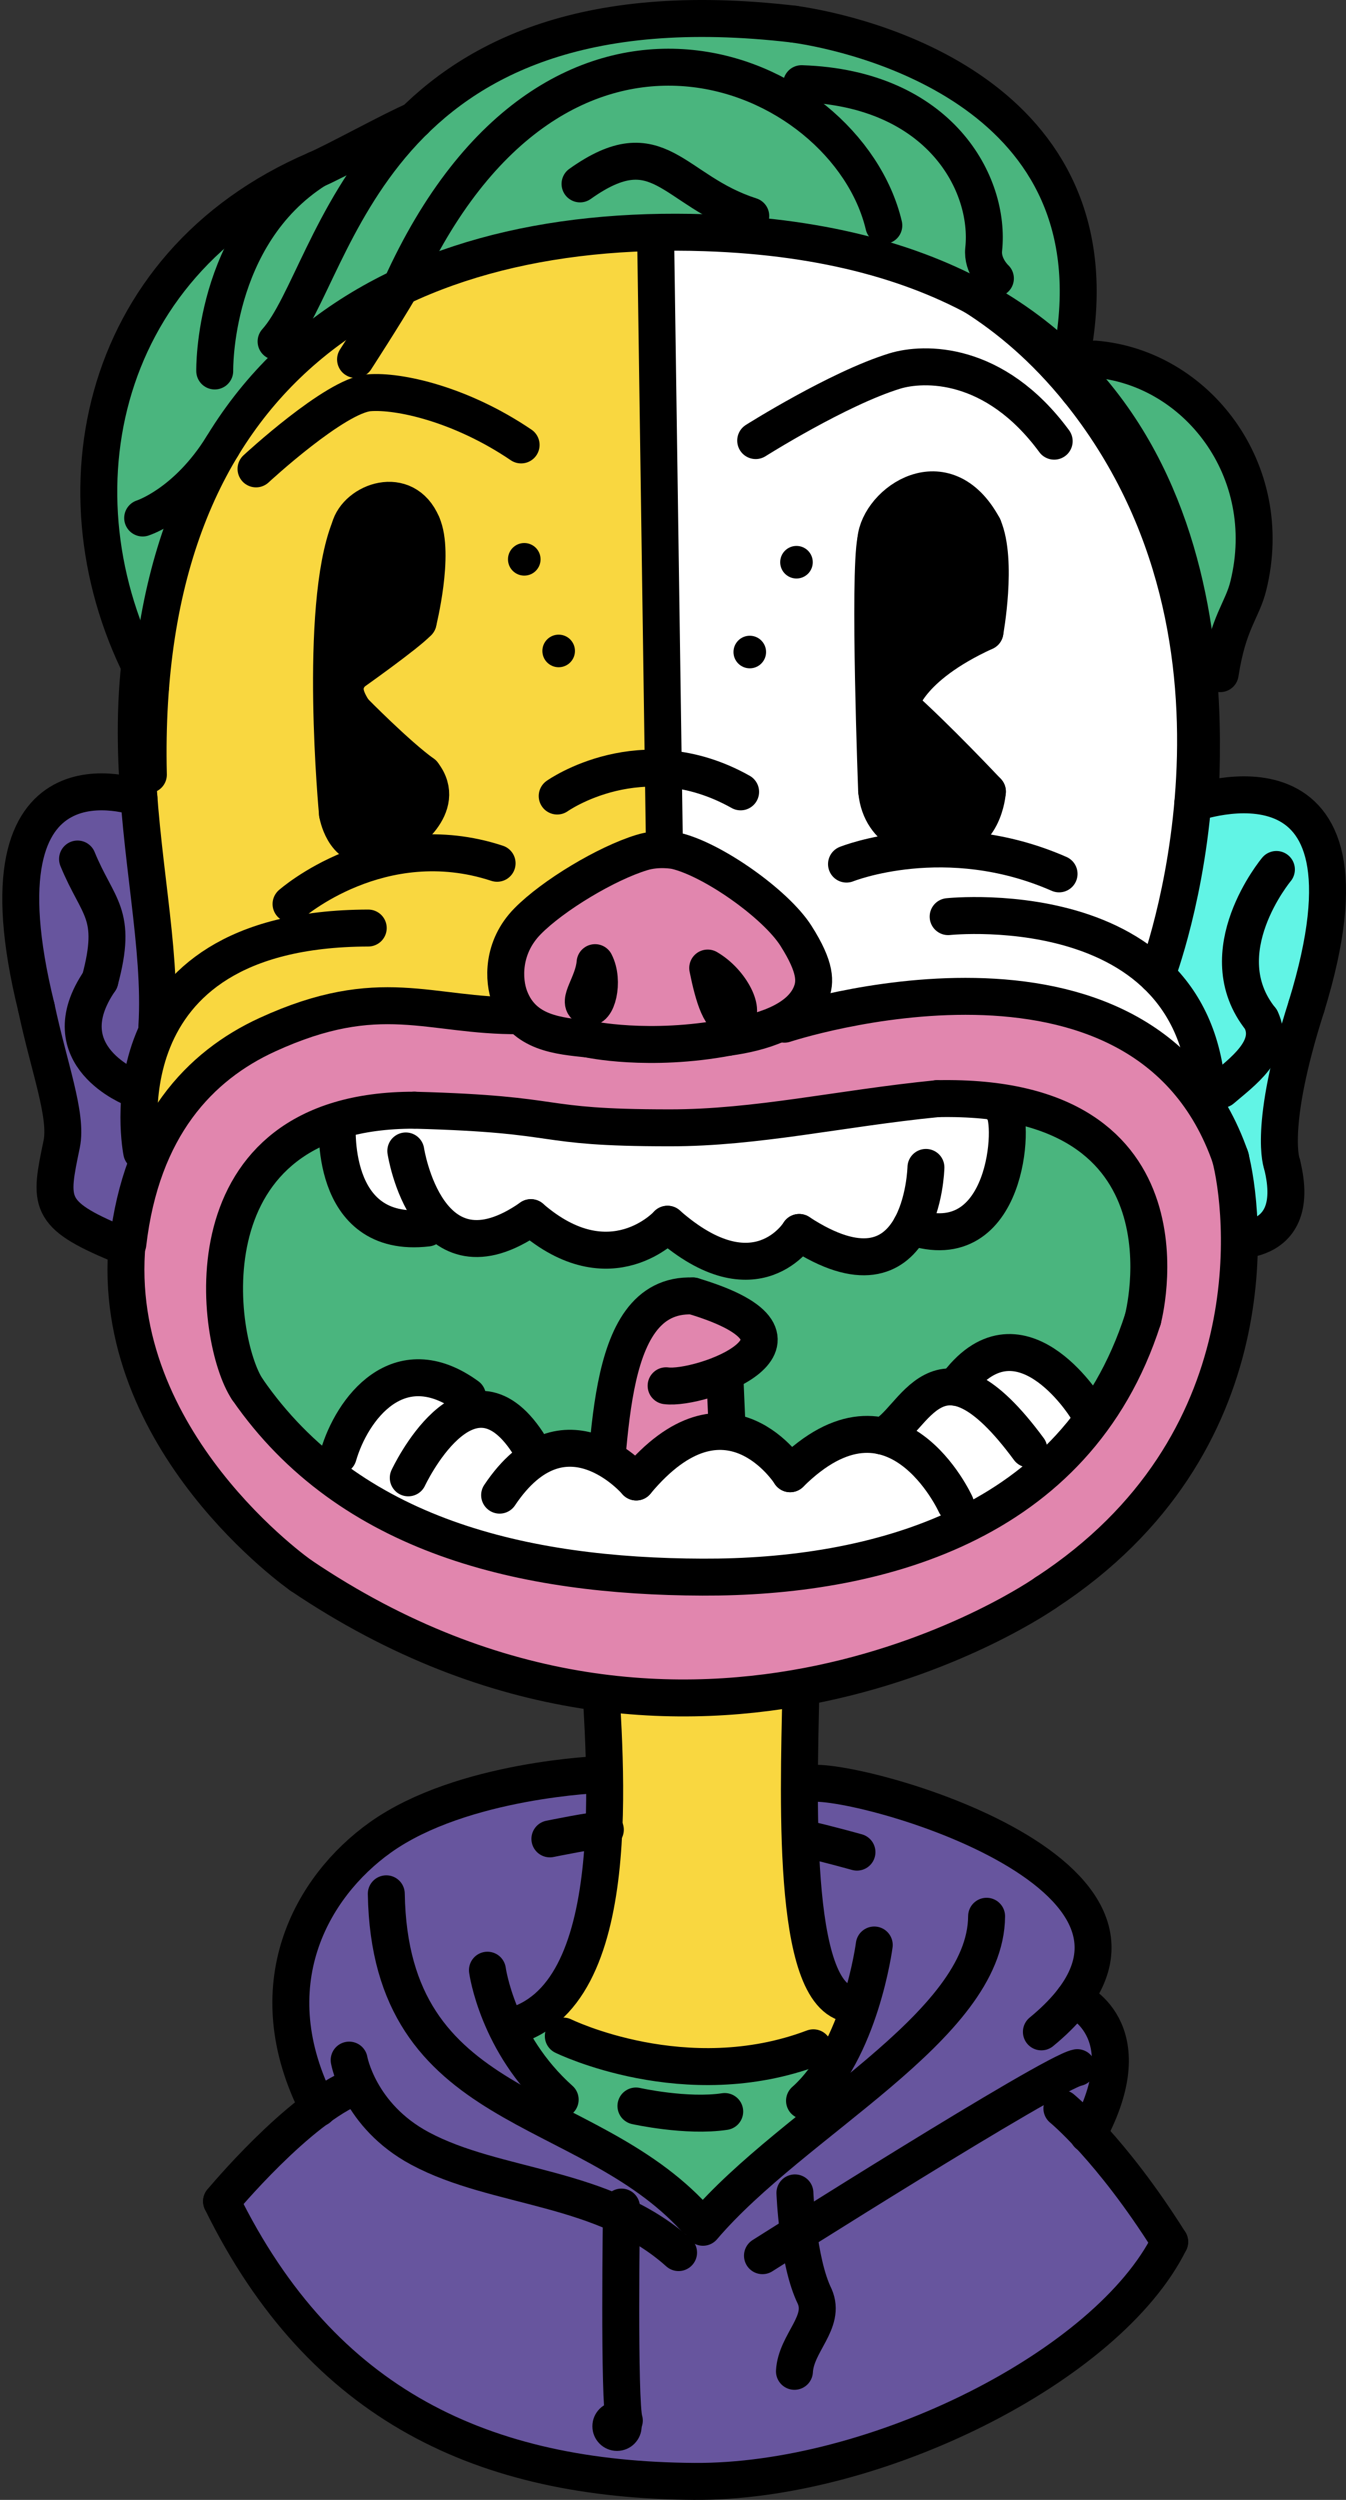 <svg version="1.1" id="Layer_1" xmlns="http://www.w3.org/2000/svg" xmlns:xlink="http://www.w3.org/1999/xlink" x="0px" y="0px"
	 viewBox="0 0 309.871 575.22" style="enable-background:new 0 0 309.871 575.22;" xml:space="preserve">
<rect x="0" y="0" width="309.871" height="575.22" fill="#333333" stroke="none"/>
<g id="n1501">
	<g>
		<polygon style="fill:#67559E;" points="51.007,506.521 60.626,496.079 70.945,486.771 82.828,480.565 88.083,487.873 
			96.673,494.349 110.999,499.902 130.112,505.039 147.229,511.915 156.218,518.316 161.832,512.492 168.857,505.094 
			179.281,495.825 191.784,488.246 188.094,480.443 193.92,471.511 197.883,461.786 189.707,457.469 185.635,445.218 
			185.55,425.253 186.149,410.448 197.12,411.631 213.136,416.184 227.336,422.079 241.277,430.729 250.448,442.126 
			251.125,452.157 247.428,460.045 254.448,467.69 255.628,474.377 254.231,482.465 250.527,491.04 256.872,500.494 263.99,507.864 
			269.276,515.845 262.406,526.213 251.623,536.949 233.813,549.4 210.22,560.752 191.772,566.696 173.627,570.149 152.914,570.8 
			132.606,568.737 110.079,562.799 92.766,554.441 76.278,541.837 65.033,529.344 57.523,518.404 		"/>
		<path style="fill:#F9D740;" d="M136.844,374.784c0,0,18.643-8.554,47.626,0.094c-0.042,2.066-0.121,42.972-0.121,42.972
			l-0.282,11.535l0.048,11.249l2.056,10.709c0,0,0.138,5.123,2.036,6.126c1.899,1.002,8.175,4.317,8.175,4.317l-1.827,5.005
			l-5.048,9.187l-3.756-4.785l-9.592,2.809l-14.403,1.517l-14.586-1.278l-11.513-2.867l-7.474-2.881l-3.38-5.639l5.893-4.935
			l5.427-10.315l1.894-11.78l-0.047-12.705l-0.905-14.83L136.844,374.784z"/>
		<polygon style="fill:#4AB57E;" points="161.832,512.492 170.793,503.265 180.948,494.815 190.9,486.375 186.573,482.094 
			191.008,475.977 187.251,471.192 177.659,474.001 163.256,475.519 151.527,474.491 137.157,471.373 129.683,468.492 
			126.303,462.854 117.116,466.454 120.435,473.307 124.799,478.947 128.961,483.119 126.409,488.053 135.256,492.643 
			145.34,498.45 153.267,504.142 		"/>
		<polygon style="fill:#67559E;" points="81.893,480.023 76.886,483.668 73.278,485.103 69.807,477.064 67.048,463.781 
			68.72,448.584 75.515,434.778 87.532,422.809 103.212,414.951 120.748,410.387 138.565,408.287 139.18,418.007 139.494,429.47 
			139.078,440.578 136.167,451.573 131.127,459.078 121.71,464.654 117.283,466.798 120.435,473.307 126.881,481.033 
			125.411,487.534 135.256,492.643 146.219,499.018 155.723,506.246 162.299,511.948 155.12,517.362 147.229,511.915 
			139.712,508.325 127.399,504.267 115.871,501.212 103.837,497.126 91.131,490.677 85.456,484.219 		"/>
		
			<path style="fill:none;stroke:#000000;stroke-width:8.504;stroke-linecap:round;stroke-linejoin:round;stroke-miterlimit:22.926;" d="
			M137.97,382.378c1.265,23.263,6.509,77.648-20.854,84.076"/>
		
			<path style="fill:none;stroke:#000000;stroke-width:8.504;stroke-linecap:round;stroke-linejoin:round;stroke-miterlimit:22.926;" d="
			M184.47,384.378c-0.376,23.802-2.873,72.013,10.073,76.487"/>
		
			<path style="fill:none;stroke:#000000;stroke-width:8.504;stroke-linecap:round;stroke-linejoin:round;stroke-miterlimit:22.926;" d="
			M138.565,408.287c0,0-32.184,1.069-51.033,14.522c-15.817,11.29-28.794,34.066-14.255,62.294"/>
		
			<path style="fill:none;stroke:#000000;stroke-width:8.504;stroke-linecap:round;stroke-linejoin:round;stroke-miterlimit:22.926;" d="
			M186.149,410.448c9.746-2.082,96.652,21.745,53.595,57.079"/>
		
			<path style="fill:none;stroke:#000000;stroke-width:8.504;stroke-linecap:round;stroke-linejoin:round;stroke-miterlimit:22.926;" d="
			M126.595,423.123c0,0,10.349-2.126,12.766-2.109"/>
		
			<path style="fill:none;stroke:#000000;stroke-width:8.504;stroke-linecap:round;stroke-linejoin:round;stroke-miterlimit:22.926;" d="
			M197.288,426.173c0,0-7.346-2.05-11.645-2.978"/>
		
			<path style="fill:none;stroke:#000000;stroke-width:8.504;stroke-linecap:round;stroke-linejoin:round;stroke-miterlimit:22.926;" d="
			M88.931,435.76c0.851,51.186,45.654,46.973,71.022,74.674"/>
		
			<path style="fill:none;stroke:#000000;stroke-width:8.504;stroke-linecap:round;stroke-linejoin:round;stroke-miterlimit:22.926;" d="
			M227.13,440.927c-0.138,25.5-44.345,46.962-65.298,71.565"/>
		
			<path style="fill:none;stroke:#000000;stroke-width:8.504;stroke-linecap:round;stroke-linejoin:round;stroke-miterlimit:22.926;" d="
			M201.267,447.54c0,0-3.14,24.381-16.055,35.844"/>
		
			<path style="fill:none;stroke:#000000;stroke-width:8.504;stroke-linecap:round;stroke-linejoin:round;stroke-miterlimit:22.926;" d="
			M129.683,468.492c0,0,28.153,13.82,57.568,2.7"/>
		
			<path style="fill:none;stroke:#000000;stroke-width:8.504;stroke-linecap:round;stroke-linejoin:round;stroke-miterlimit:22.926;" d="
			M146.402,484.585c0,0,11.63,2.602,20.44,1.273"/>
		
			<path style="fill:none;stroke:#000000;stroke-width:8.504;stroke-linecap:round;stroke-linejoin:round;stroke-miterlimit:22.926;" d="
			M112.216,453.339c0,0,2.283,16.871,16.746,29.78"/>
		
			<path style="fill:none;stroke:#000000;stroke-width:8.504;stroke-linecap:round;stroke-linejoin:round;stroke-miterlimit:22.926;" d="
			M143.073,507.841c0,0-0.662,45.189,0.658,49.124"/>
		
			<path style="fill:none;stroke:#000000;stroke-width:8.504;stroke-linecap:round;stroke-linejoin:round;stroke-miterlimit:22.926;" d="
			M51.007,506.521c0,0,17.771-21.41,30.886-26.498"/>
		
			<path style="fill:none;stroke:#000000;stroke-width:8.504;stroke-linecap:round;stroke-linejoin:round;stroke-miterlimit:22.926;" d="
			M80.381,474.026c0,0,2.245,12.79,16.292,20.323c17.677,9.48,42.109,8.349,59.545,23.967"/>
		
			<path style="fill:none;stroke:#000000;stroke-width:8.504;stroke-linecap:round;stroke-linejoin:round;stroke-miterlimit:22.926;" d="
			M175.532,519.028c0,0,66.481-42.13,72.479-43.267"/>
		
			<path style="fill:none;stroke:#000000;stroke-width:8.504;stroke-linecap:round;stroke-linejoin:round;stroke-miterlimit:22.926;" d="
			M247.202,459.944c0,0,16.541,6.598,3.276,31.187"/>
		
			<path style="fill:none;stroke:#000000;stroke-width:8.504;stroke-linecap:round;stroke-linejoin:round;stroke-miterlimit:22.926;" d="
			M244.466,485.143c0,0,11.268,9.165,24.81,30.702"/>
		
			<path style="fill:none;stroke:#000000;stroke-width:8.504;stroke-linecap:round;stroke-linejoin:round;stroke-miterlimit:22.926;" d="
			M51.007,506.521c23.232,47.313,60.646,64.082,108.72,64.444c41.735,0.316,95.334-26.435,109.549-55.121"/>
		<path d="M142.035,552.611c3.132-0.006,5.675,2.527,5.681,5.658c0.006,3.132-2.527,5.675-5.659,5.681
			c-3.131,0.006-5.674-2.527-5.68-5.659C136.371,555.16,138.904,552.617,142.035,552.611L142.035,552.611z"/>
		
			<path style="fill:none;stroke:#000000;stroke-width:8.504;stroke-linecap:round;stroke-linejoin:round;stroke-miterlimit:22.926;" d="
			M183.003,504.576c0,0,0.594,15.748,4.547,23.803 M182.896,545.638c0.362-6.562,7.291-11.264,4.654-17.259"/>
	</g>
</g>
<g id="n1502">
	<g>
		<g>
			<polygon style="fill:#4AB57E;" points="153.81,388.697 51.477,341.864 35.81,248.697 153.81,248.697 			"/>
			<polygon style="fill:#4AB57E;" points="253.476,348.031 152.57,388.799 152.57,248.799 270.57,248.799 			"/>
			<polygon style="fill:#67559E;" points="31.986,183.59 33.191,196.065 35.089,212.516 36.209,227.035 36.114,236.17 
				31.375,247.089 29.65,257.416 34.964,260.39 30.706,269.956 28.384,278.386 27.325,284.544 20.364,283.102 14.096,278.267 
				12.883,270.282 14.198,263.268 14.255,257.323 10.713,241.666 5.718,218.566 4.823,204.53 8.311,190.341 13.459,184.855 
				23.835,182.205 			"/>
			<polygon style="fill:#FFFFFF;" points="34.964,260.39 39.372,253.751 48.27,244.929 62.838,238.292 74.122,233.287 
				90.246,232.083 104.835,233.618 116.345,234.238 110.959,221.384 115.053,210.387 126.673,200.726 142.271,192.455 
				154.075,190.869 153.477,251.031 166.143,250.364 165.477,257.031 178.81,255.697 186.143,252.364 190.143,251.031 
				202.143,249.697 218.143,249.031 232.81,253.697 250.973,236.107 260.898,241.962 269.787,250.666 274.595,258.028 
				278.054,254.417 276.776,243.339 271.913,231.346 266.306,224.427 270.148,211.554 273.987,190.691 275.234,169.11 
				273.898,150.31 269.878,131.295 262.087,111.293 251.128,93.466 237.548,78.362 217.291,64.179 195.281,55.96 172.892,52.615 
				150.387,52.595 131.085,54.336 110.036,58.597 90.293,65.8 75.502,74.271 61.501,86.198 49.009,102.867 40.667,119.429 
				35.1,136.295 32.491,150.193 31.446,163.389 31.873,182.043 33.791,201.265 35.649,219.775 36.161,231.603 34.755,238.598 
				31.375,247.089 29.696,256.319 			"/>
			<polygon style="fill:#61F4E5;" points="274.269,185.808 282.664,183.101 293.049,183.761 300.999,188.85 305.27,199.584 
				305.502,208.468 303.365,222.027 300.776,231.541 297.683,242.205 295.172,254.446 294.629,264.992 296.032,274.108 
				293.759,281.641 288.199,284.924 280.282,285.694 279.754,275.925 277.863,265.685 276.324,256.222 278.838,250.667 
				276.314,241.512 271.913,231.346 266.306,224.427 270.148,211.554 272.068,201.123 273.778,191.826 			"/>
			<path style="fill:#F9D740;" d="M35,268.56c0,0-3.678-21.914,1.161-36.957S31,194.56,35,161.56s8.09-57.774,33.545-79.887
				s78.499-28.894,78.499-28.894L154,54.56c0,0-1.477,166.196-1,171S35,268.56,35,268.56z"/>
			
				<path style="fill:none;stroke:#000000;stroke-width:8.504;stroke-linecap:round;stroke-linejoin:round;stroke-miterlimit:22.926;" d="
				M32.623,265.081c0,0-10.385-51.375,52.151-51.541"/>
			
				<path style="fill:none;stroke:#000000;stroke-width:8.504;stroke-linecap:round;stroke-linejoin:round;stroke-miterlimit:22.926;" d="
				M218.276,210.915c0,0,63.375-6.75,59.625,49.126"/>
			
				<path style="fill:none;stroke:#000000;stroke-width:8.504;stroke-linecap:round;stroke-linejoin:round;stroke-miterlimit:22.926;" d="
				M54.025,95.04C69.4,74.415,96.02,55.85,147.044,52.779c29.439-1.771,70.646-0.748,101.232,37.011"/>
			
				<path style="fill:none;stroke:#000000;stroke-width:8.504;stroke-linecap:round;stroke-linejoin:round;stroke-miterlimit:22.926;" d="
				M266.306,224.427c0,0,29.22-76.138-18.03-134.638"/>
			
				<path style="fill:none;stroke:#000000;stroke-width:8.504;stroke-linecap:round;stroke-linejoin:round;stroke-miterlimit:22.926;" d="
				M36.114,236.17c2.25-36.375-20.714-84.88,17.911-141.13"/>
			
				<path style="fill:none;stroke:#000000;stroke-width:8.504;stroke-linecap:round;stroke-linejoin:round;stroke-miterlimit:22.926;" d="
				M274.597,184.88c0,0,45.679-16.716,26.179,46.66"/>
			
				<path style="fill:none;stroke:#000000;stroke-width:8.504;stroke-linecap:round;stroke-linejoin:round;stroke-miterlimit:22.926;" d="
				M295.151,267.916c0,0-3.375-8.25,5.625-36.375"/>
			
				<path style="fill:none;stroke:#000000;stroke-width:8.504;stroke-linecap:round;stroke-linejoin:round;stroke-miterlimit:22.926;" d="
				M280.526,285.165c0,0,19.875,3.75,14.625-17.249"/>
			
				<path style="fill:none;stroke:#000000;stroke-width:8.504;stroke-linecap:round;stroke-linejoin:round;stroke-miterlimit:22.926;" d="
				M293.85,200.064c0,0-15.949,19.102-3.574,34.477"/>
			
				<path style="fill:none;stroke:#000000;stroke-width:8.504;stroke-linecap:round;stroke-linejoin:round;stroke-miterlimit:22.926;" d="
				M281.276,250.666c4.499-3.875,12.375-9.375,9-16.125"/>
			
				<path style="fill:none;stroke:#000000;stroke-width:8.504;stroke-linecap:round;stroke-linejoin:round;stroke-miterlimit:22.926;" d="
				M31.986,183.59c0,0-38.993-14.207-23.618,48.23"/>
			
				<path style="fill:none;stroke:#000000;stroke-width:8.504;stroke-linecap:round;stroke-linejoin:round;stroke-miterlimit:22.926;" d="
				M27.118,286.196c-16.378-6.823-15.7-9.534-12.92-22.928c1.375-6.621-2.925-17.689-5.83-31.447"/>
			
				<path style="fill:none;stroke:#000000;stroke-width:8.504;stroke-linecap:round;stroke-linejoin:round;stroke-miterlimit:22.926;" d="
				M17.85,197.66c4.688,11.438,9.334,12.406,5.143,27.975"/>
			
				<path style="fill:none;stroke:#000000;stroke-width:8.504;stroke-linecap:round;stroke-linejoin:round;stroke-miterlimit:22.926;" d="
				M30.759,250.473c0,0-19.7-7.465-7.767-24.839"/>
			
				<line style="fill:none;stroke:#000000;stroke-width:8.504;stroke-linecap:round;stroke-linejoin:round;stroke-miterlimit:22.926;" x1="150.97" y1="56.878" x2="153.477" y2="230.364"/>
			<polygon points="76.334,154.204 76.787,142.042 78.134,130.489 80.512,121.546 85.368,116.121 91.753,115.409 97.191,120.64 
				98.314,127.208 97.695,135.55 96.254,143.141 88.726,149.25 82.054,154.117 81.441,163.578 87.69,169.682 94.743,175.971 
				99.121,182.03 98.291,186.281 93.563,191.746 83.446,194.619 78.741,190.427 77.242,181.596 76.389,163.206 			"/>
			<polygon points="201.169,160.004 200.96,147.645 200.97,134.878 201.818,123.018 205.587,116.719 215.356,112.728 
				223.021,116.502 227.289,124.144 227.982,131.703 227.251,142.118 226.753,145.39 217.927,150.237 210.577,156.538 
				207.253,162.265 213.845,168.433 222.178,176.785 227.316,182.14 224.15,190.191 217.579,193.231 207.258,190.015 
				201.948,182.996 			"/>
			
				<path style="fill:none;stroke:#000000;stroke-width:8.504;stroke-linecap:round;stroke-linejoin:round;stroke-miterlimit:22.926;" d="
				M194.878,198.828c0,0,22.875-9.188,48.938,2.249"/>
			
				<path style="fill:none;stroke:#000000;stroke-width:8.504;stroke-linecap:round;stroke-linejoin:round;stroke-miterlimit:22.926;" d="
				M67.003,208.015c0,0,20.624-18.187,47.438-9.374"/>
			
				<path style="fill:none;stroke:#000000;stroke-width:8.504;stroke-linecap:round;stroke-linejoin:round;stroke-miterlimit:22.926;" d="
				M58.941,107.89c0,0,18.216-16.878,26.029-17.512c6.846-0.554,21.154,2.613,35,12"/>
			
				<path style="fill:none;stroke:#000000;stroke-width:8.504;stroke-linecap:round;stroke-linejoin:round;stroke-miterlimit:22.926;" d="
				M173.97,101.378c0,0,19-12,32-16c6.697-2.061,23-2.5,36.721,16.137"/>
			
				<path style="fill:none;stroke:#000000;stroke-width:8.504;stroke-linecap:round;stroke-linejoin:round;stroke-miterlimit:22.926;" d="
				M80.503,121.578c1.617-6.212,12.75-10.313,16.688-0.938"/>
			
				<path style="fill:none;stroke:#000000;stroke-width:8.504;stroke-linecap:round;stroke-linejoin:round;stroke-miterlimit:22.926;" d="
				M77.691,187.203c0,0-4.5-47.25,2.812-65.625"/>
			
				<path style="fill:none;stroke:#000000;stroke-width:8.504;stroke-linecap:round;stroke-linejoin:round;stroke-miterlimit:22.926;" d="
				M96.254,143.141c0,0,3.937-15.75,0.937-22.501"/>
			
				<path style="fill:none;stroke:#000000;stroke-width:8.504;stroke-linecap:round;stroke-linejoin:round;stroke-miterlimit:22.926;" d="
				M80.878,154.953c0,0,12.75-9,15.375-11.812"/>
			
				<path style="fill:none;stroke:#000000;stroke-width:8.504;stroke-linecap:round;stroke-linejoin:round;stroke-miterlimit:22.926;" d="
				M81.441,163.578c0,0,9.937,10.125,15.937,14.437"/>
			
				<path style="fill:none;stroke:#000000;stroke-width:8.504;stroke-linecap:round;stroke-linejoin:round;stroke-miterlimit:22.926;" d="
				M80.878,154.953c-1.785,2.356-2.171,4.455,0.562,8.625"/>
			
				<path style="fill:none;stroke:#000000;stroke-width:8.504;stroke-linecap:round;stroke-linejoin:round;stroke-miterlimit:22.926;" d="
				M92.316,192.641c0,0,11.062-6.938,5.062-14.626"/>
			
				<path style="fill:none;stroke:#000000;stroke-width:8.504;stroke-linecap:round;stroke-linejoin:round;stroke-miterlimit:22.926;" d="
				M77.691,187.203c0,0,1.313,8.251,7.875,7.501"/>
			
				<path style="fill:none;stroke:#000000;stroke-width:8.504;stroke-linecap:round;stroke-linejoin:round;stroke-miterlimit:22.926;" d="
				M201.628,124.203c0.75-8.625,15.938-19.312,24.75-3"/>
			
				<path style="fill:none;stroke:#000000;stroke-width:8.504;stroke-linecap:round;stroke-linejoin:round;stroke-miterlimit:22.926;" d="
				M201.816,181.953c0,0-1.876-49.5-0.188-57.75"/>
			
				<path style="fill:none;stroke:#000000;stroke-width:8.504;stroke-linecap:round;stroke-linejoin:round;stroke-miterlimit:22.926;" d="
				M226.753,145.39c0,0,3-16.312-0.375-24.187"/>
			
				<path style="fill:none;stroke:#000000;stroke-width:8.504;stroke-linecap:round;stroke-linejoin:round;stroke-miterlimit:22.926;" d="
				M207.253,162.265c0,0,1.5-8.625,19.5-16.875"/>
			
				<path style="fill:none;stroke:#000000;stroke-width:8.504;stroke-linecap:round;stroke-linejoin:round;stroke-miterlimit:22.926;" d="
				M227.316,182.14c0,0-11.812-12.563-20.062-19.875"/>
			
				<path style="fill:none;stroke:#000000;stroke-width:8.504;stroke-linecap:round;stroke-linejoin:round;stroke-miterlimit:22.926;" d="
				M212.316,193.203c0,0-9.562-1.124-10.5-11.249"/>
			
				<path style="fill:none;stroke:#000000;stroke-width:8.504;stroke-linecap:round;stroke-linejoin:round;stroke-miterlimit:22.926;" d="
				M227.316,182.14c0,0-0.75,11.813-11.062,11.062"/>
			<polygon style="fill:#4AB57E;" points="31.906,152.639 35.401,150.82 37.849,136.579 41.452,123.687 47.937,107.286 
				58.484,92.254 68.545,81.673 83.156,70.912 101.052,62.333 122.892,56.309 147.447,53.588 172.098,54.108 199.562,58.672 
				217.228,64.784 230.086,71.547 241.175,79.657 245.676,74.446 246.842,62.893 244.616,47.315 238.559,34.978 228.46,22.773 
				210.84,13.574 194.214,7.866 174.619,4.775 155.489,4.506 138.091,6.681 122.49,11.345 109.731,17.861 99.004,26.059 
				92.131,33.15 85.991,29.773 79.755,34.157 72.73,39.032 63.127,43.8 52.526,50.924 41.195,61.814 33.36,72.886 26.186,89.444 
				23.471,102.078 22.887,118.182 24.726,131.734 27.941,143.11 			"/>
			<polygon style="fill:#4AB57E;" points="248.902,87.112 252.881,82.706 263.031,85.218 272.342,90.523 280.544,98.89 
				286.564,110.531 288.7,122.509 287.948,132.212 285.055,140.902 281.544,151.482 275.612,152.11 274.486,143.636 
				271.489,129.609 266.036,113.865 259.069,100.51 253.453,92.48 			"/>
			
				<path style="fill:none;stroke:#000000;stroke-width:8.504;stroke-linecap:round;stroke-linejoin:round;stroke-miterlimit:22.926;" d="
				M34.158,178.253c-2.25-93,55.944-127.121,128.227-124.702c112.98,3.782,115.338,93.696,114.023,127.328"/>
			
				<path style="fill:none;stroke:#000000;stroke-width:8.504;stroke-linecap:round;stroke-linejoin:round;stroke-miterlimit:22.926;" d="
				M252.033,82.628c23.334,1.868,41.913,25.508,35.36,52.141c-1.427,5.799-4.643,8.338-6.485,20.235"/>
			
				<path style="fill:none;stroke:#000000;stroke-width:8.504;stroke-linecap:round;stroke-linejoin:round;stroke-miterlimit:22.926;" d="
				M34.68,157.956C11.227,116.262,21.526,60.988,72.73,39.032c4.538-1.946,17.809-9.261,22.754-11.341"/>
			
				<path style="fill:none;stroke:#000000;stroke-width:8.504;stroke-linecap:round;stroke-linejoin:round;stroke-miterlimit:22.926;" d="
				M32.845,119.192c0,0,10.025-3.177,18.315-16.518"/>
			
				<path style="fill:none;stroke:#000000;stroke-width:8.504;stroke-linecap:round;stroke-linejoin:round;stroke-miterlimit:22.926;" d="
				M49.435,85.361c0,0-0.614-31.142,23.295-46.329"/>
			
				<path style="fill:none;stroke:#000000;stroke-width:8.504;stroke-linecap:round;stroke-linejoin:round;stroke-miterlimit:22.926;" d="
				M133.533,42.317c18.191-12.948,21.204,1.57,39.304,7.383"/>
			
				<path style="fill:none;stroke:#000000;stroke-width:8.504;stroke-linecap:round;stroke-linejoin:round;stroke-miterlimit:22.926;" d="
				M81.854,82.706c0,0,6.59-10.162,10.385-16.651"/>
			
				<path style="fill:none;stroke:#000000;stroke-width:8.504;stroke-linecap:round;stroke-linejoin:round;stroke-miterlimit:22.926;" d="
				M203.47,51.878c-8.625-36.375-75.464-65.021-111.232,14.177"/>
			
				<path style="fill:none;stroke:#000000;stroke-width:8.504;stroke-linecap:round;stroke-linejoin:round;stroke-miterlimit:22.926;" d="
				M229.158,64.067c0,0-3.108-2.836-2.697-6.702c1.601-15.027-10.031-37.056-41.929-38.111"/>
			
				<path style="fill:none;stroke:#000000;stroke-width:8.504;stroke-linecap:round;stroke-linejoin:round;stroke-miterlimit:22.926;" d="
				M182.846,5.567c14.758,2.081,75.215,15.625,63.996,75.664"/>
			
				<path style="fill:none;stroke:#000000;stroke-width:8.504;stroke-linecap:round;stroke-linejoin:round;stroke-miterlimit:22.926;" d="
				M63.561,78.572C77.811,62.823,84.221-6.06,182.846,5.566"/>
		</g>
		<g>
			<g>
				<circle cx="172.611" cy="150.031" r="3.75"/>
			</g>
			<g>
				<circle cx="128.613" cy="149.781" r="3.75"/>
			</g>
			<g>
				<circle cx="120.696" cy="128.699" r="3.75"/>
				<circle cx="183.363" cy="129.365" r="3.75"/>
			</g>
		</g>
	</g>
</g>
<g id="n1503">
	<polygon style="fill:#E186AE;" points="138.039,351.858 139.39,340.462 141.071,318.429 144.445,307.239 150.411,300.299 
		157.727,298.197 165.118,300.738 170.503,304.245 173.399,308.752 170.003,314.347 166.888,316.937 167.257,324.319 
		167.743,340.926 166.913,346.148 158.671,343.868 149.995,345.968 143.941,350.02 	"/>
	
		<path style="fill:none;stroke:#000000;stroke-width:8.504;stroke-linecap:round;stroke-linejoin:round;stroke-miterlimit:22.926;" d="
		M137.753,353.414c3.41-17.186,0.187-56.14,21.775-55.214"/>
	
		<path style="fill:none;stroke:#000000;stroke-width:8.504;stroke-linecap:round;stroke-linejoin:round;stroke-miterlimit:22.926;" d="
		M153.349,318.862c7.768,1.064,40.224-10.485,6.179-20.662"/>
	
		<path style="fill:none;stroke:#000000;stroke-width:8.504;stroke-linecap:round;stroke-linejoin:round;stroke-miterlimit:22.926;" d="
		M168.163,346.898c0,0-0.696-17.084-1.313-30.798"/>
</g>
<g id="n1504">
	<g>
		<g>
			<g>
				<path style="fill:#E186AE;" d="M285.766,280.155l-1.914-12.757l-6.244-12.478l-10.253-11.382l-16.778-8.746l-13.579-3.439
					l-18.621-0.976l-15.469,1.304l-13.075,2.507l-13.636,3.592l-14.978,2.223l-15.639,0.271l-12.958-1.541l-8.61-1.921l-7.922-2.272
					l-11.983-1.072l-11.374-0.971l-13.029,0.973l-13.648,5.225l-13.1,5.969l-10.613,9.652l-5.517,8.701l-3.75,9.211l-2.907,13.205
					l-0.143,15.013l1.781,9.909l4.746,13.285l7.361,12.989l7.495,9.816l11.099,11.347l11.709,8.855l12.369,7.203l13.008,6.184
					l14.116,5.189l15.978,4.061l16.486,2.271l14.814,0.444l16.164-1.195l15.849-2.855l16.118-4.645l16.078-6.508l13.254-7.071
					l12.891-9.175l11.42-10.98l8.436-11.124l8.228-16.1l4.657-15.982l1.719-13.327L285.766,280.155z M243.31,335.031
					c-25.667,20.333-75,42.667-155.667,13c0,0-32.333-14.667-34.667-36.667c-2.333-22-2-45.333,17.667-53s47.333-0.667,65.667-0.667
					s70-2.333,83.333-4.667c13.333-2.333,28.667-2.333,37,17.667C264.977,290.697,268.977,314.697,243.31,335.031z"/>
				<polygon style="fill:#FFFFFF;" points="75.351,339.155 78.852,333.966 84.028,326.649 89.386,319.837 95.588,316.117 
					102.117,316.734 106.493,319.209 109.356,324.4 116.704,326.508 121.461,331.903 123.535,335.415 132.31,333.284 
					140.919,336.341 147.178,340.166 154.301,333.783 163.937,329.475 172.806,331.382 178.812,335.386 181.903,339.103 
					187.915,334.085 195.18,330.645 203.031,330.424 209.181,324.903 216.127,319.544 220.679,319.329 227.655,312.08 
					234.188,312.024 241.09,315.957 245.703,320.563 252.486,325.292 245.016,334.38 235.594,342.659 222.001,350.89 
					203.64,357.758 188.214,361.024 170.765,362.713 153.663,362.748 141.351,362.003 122.75,359.411 108.26,355.801 
					95.188,350.924 85.232,345.826 				"/>
				<path style="fill:#FFFFFF;" d="M77.694,258.01l9.708-2.135l13.596-0.239l13.453,0.791l18.734,2.296l15.563,0.754l17.053-0.419
					l9.22-0.893l17.586-2.388l11.279-1.584l11.846-1.39l11.967,0.488l2.139,6.235l1.072,7.578l-1.58,7.312l-3.459,5.58l-6.123,3.31
					l-10.026-1.079l-4.018,4.789l-8.591,2.073l-7.577-2.349l-5.549-3.152l-6.093,5.227c0,0-10.034,1.02-9.098,1.155
					c0.937,0.134-7.94-3.023-7.94-3.023l-7.186-5.254l-9.306,5.341l-10.608-0.2l-7.775-3.755l-3.762-2.901l-6.903,3.733
					l-6.749,1.024l-5.664-2.081l-2.713-2.43l-5.877,3.324l-7.062-3.92l-5.308-5.381l-3.74-8.314L77.694,258.01L77.694,258.01z"/>
				
					<path style="fill:none;stroke:#000000;stroke-width:8.504;stroke-linecap:round;stroke-linejoin:round;stroke-miterlimit:22.926;" d="
					M77.694,258.01c0,0-2.343,27.253,20.685,24.553"/>
				
					<path style="fill:none;stroke:#000000;stroke-width:8.504;stroke-linecap:round;stroke-linejoin:round;stroke-miterlimit:22.926;" d="
					M93.42,264.831c0,0,4.926,32.021,28.8,15.347"/>
				
					<path style="fill:none;stroke:#000000;stroke-width:8.504;stroke-linecap:round;stroke-linejoin:round;stroke-miterlimit:22.926;" d="
					M153.671,281.693c0,0-13.073,14.4-31.452-1.516"/>
				
					<path style="fill:none;stroke:#000000;stroke-width:8.504;stroke-linecap:round;stroke-linejoin:round;stroke-miterlimit:22.926;" d="
					M183.987,283.588c0,0-9.852,16.105-30.316-1.895"/>
				
					<path style="fill:none;stroke:#000000;stroke-width:8.504;stroke-linecap:round;stroke-linejoin:round;stroke-miterlimit:22.926;" d="
					M213.166,268.62c0,0-0.758,33.536-29.179,14.968"/>
				
					<path style="fill:none;stroke:#000000;stroke-width:8.504;stroke-linecap:round;stroke-linejoin:round;stroke-miterlimit:22.926;" d="
					M230.911,255.35c2.654,2.463,1.327,34.609-21.188,26.876"/>
				
					<path style="fill:none;stroke:#000000;stroke-width:8.504;stroke-linecap:round;stroke-linejoin:round;stroke-miterlimit:22.926;" d="
					M77.883,334.935c3.092-10.68,13.825-25.234,29.741-13.676"/>
				
					<path style="fill:none;stroke:#000000;stroke-width:8.504;stroke-linecap:round;stroke-linejoin:round;stroke-miterlimit:22.926;" d="
					M93.988,340.051c0,0,13.642-29.179,27.473-8.147"/>
				
					<path style="fill:none;stroke:#000000;stroke-width:8.504;stroke-linecap:round;stroke-linejoin:round;stroke-miterlimit:22.926;" d="
					M146.472,340.998c0,0-16.484-19.326-31.452,3.032"/>
				
					<path style="fill:none;stroke:#000000;stroke-width:8.504;stroke-linecap:round;stroke-linejoin:round;stroke-miterlimit:22.926;" d="
					M181.903,339.103c0,0-14.589-23.115-35.432,1.895"/>
				
					<path style="fill:none;stroke:#000000;stroke-width:8.504;stroke-linecap:round;stroke-linejoin:round;stroke-miterlimit:22.926;" d="
					M219.987,346.114c0,0-14.02-30.884-38.084-7.01"/>
				
					<path style="fill:none;stroke:#000000;stroke-width:8.504;stroke-linecap:round;stroke-linejoin:round;stroke-miterlimit:22.926;" d="
					M203.031,330.424c7.389-2.653,12.598-25.805,33.819,2.995"/>
				
					<path style="fill:none;stroke:#000000;stroke-width:8.504;stroke-linecap:round;stroke-linejoin:round;stroke-miterlimit:22.926;" d="
					M249.924,323.747c0,0-15.497-24.86-30.037-4.556"/>
				
					<path style="fill:none;stroke:#000000;stroke-width:8.504;stroke-linecap:round;stroke-linejoin:round;stroke-miterlimit:22.926;" d="
					M119.602,233.71c-20.842,0.189-32.035-7.557-58.06,4.375c-15.568,7.138-28.985,21.251-32.105,48.13"/>
				
					<path style="fill:none;stroke:#000000;stroke-width:8.504;stroke-linecap:round;stroke-linejoin:round;stroke-miterlimit:22.926;" d="
					M180.586,235.666c0,0,82.659-27.325,102.744,30.843"/>
				
					<path style="fill:none;stroke:#000000;stroke-width:8.504;stroke-linecap:round;stroke-linejoin:round;stroke-miterlimit:22.926;" d="
					M69.271,362.507c0,0-44.336-30.885-39.978-76.737"/>
				
					<path style="fill:none;stroke:#000000;stroke-width:8.504;stroke-linecap:round;stroke-linejoin:round;stroke-miterlimit:22.926;" d="
					M240.743,366.486c0,0-81.094,57.031-171.472-3.979"/>
				
					<path style="fill:none;stroke:#000000;stroke-width:8.504;stroke-linecap:round;stroke-linejoin:round;stroke-miterlimit:22.926;" d="
					M283.185,266.065c3.218,12.008,9.853,66.316-42.443,100.421"/>
				
					<path style="fill:none;stroke:#000000;stroke-width:8.504;stroke-linecap:round;stroke-linejoin:round;stroke-miterlimit:22.926;" d="
					M95.418,255.456c35.93,0.972,26.715,4.044,58.737,4.057c20.125,0.008,39.083-4.47,61.578-6.71"/>
				
					<path style="fill:none;stroke:#000000;stroke-width:8.504;stroke-linecap:round;stroke-linejoin:round;stroke-miterlimit:22.926;" d="
					M263.1,303.581c0,0,14.021-52.106-47.368-50.779"/>
				
					<path style="fill:none;stroke:#000000;stroke-width:8.504;stroke-linecap:round;stroke-linejoin:round;stroke-miterlimit:22.926;" d="
					M56.955,319.686c-7.404-10.983-15.16-64.338,38.463-64.231"/>
				
					<path style="fill:none;stroke:#000000;stroke-width:8.504;stroke-linecap:round;stroke-linejoin:round;stroke-miterlimit:22.926;" d="
					M263.1,303.581c-15.347,47.747-62.144,59.456-101.397,59.315c-40.922-0.146-81.283-9.246-104.748-43.21"/>
			</g>
			
				<path style="fill:none;stroke:#000000;stroke-width:8.504;stroke-linecap:round;stroke-linejoin:round;stroke-miterlimit:22.926;" d="
				M119.602,233.71c0,0,13.457,3.726,30.636,3.726s35.368-3.368,35.368-3.368"/>
		</g>
		<g>
			<polygon style="fill:#E186AE;" points="127.974,238.021 120.119,232.188 116.442,223.414 120.153,213.448 129.689,205.52 
				137.751,200.946 147.7,196.184 155.517,195.76 161.996,198.217 169.44,202.576 175.571,207.175 180.571,212.562 185.498,219.273 
				187.312,225.302 185.776,230.374 180.203,235.604 170.433,238.23 156.954,240.076 142.84,240.946 			"/>
			
				<path style="fill:none;stroke:#000000;stroke-width:8.504;stroke-linecap:round;stroke-linejoin:round;stroke-miterlimit:22.926;" d="
				M167.751,238.666c7.143-0.984,16.289-3.586,18.929-9.989c1.112-2.699,1.217-6.03-3.436-13.352
				c-4.652-7.322-19.231-17.611-27.727-19.565c0,0-3.946-0.802-7.817,0.425c-8.071,2.464-20.362,9.809-26.253,15.803
				c-5.891,5.993-5.615,13.555-4.074,17.567c3.162,8.23,11.217,8.801,18.093,9.537"/>
			
				<path style="fill:none;stroke:#000000;stroke-width:8.504;stroke-linecap:round;stroke-linejoin:round;stroke-miterlimit:22.926;" d="
				M136.995,221.503c-0.41,4.935-4.334,9.006-1.954,10.196C137.42,232.888,139.204,225.752,136.995,221.503L136.995,221.503z"/>
			
				<path style="fill:none;stroke:#000000;stroke-width:8.504;stroke-linecap:round;stroke-linejoin:round;stroke-miterlimit:22.926;" d="
				M162.924,222.744c5.581,3.244,8.921,10.487,6.084,11.575C166.001,235.471,164.225,229.161,162.924,222.744L162.924,222.744z"/>
			
				<path style="fill:none;stroke:#000000;stroke-width:8.504;stroke-linecap:round;stroke-linejoin:round;stroke-miterlimit:22.926;" d="
				M135.465,239.091c0,0,13.861,3.059,32.286-0.425"/>
		</g>
		
			<path style="fill:none;stroke:#000000;stroke-width:8.504;stroke-linecap:round;stroke-linejoin:round;stroke-miterlimit:22.926;" d="
			M128.275,183.165c0,0,19.368-13.79,42.226-0.96"/>
	</g>
</g>
</svg>
